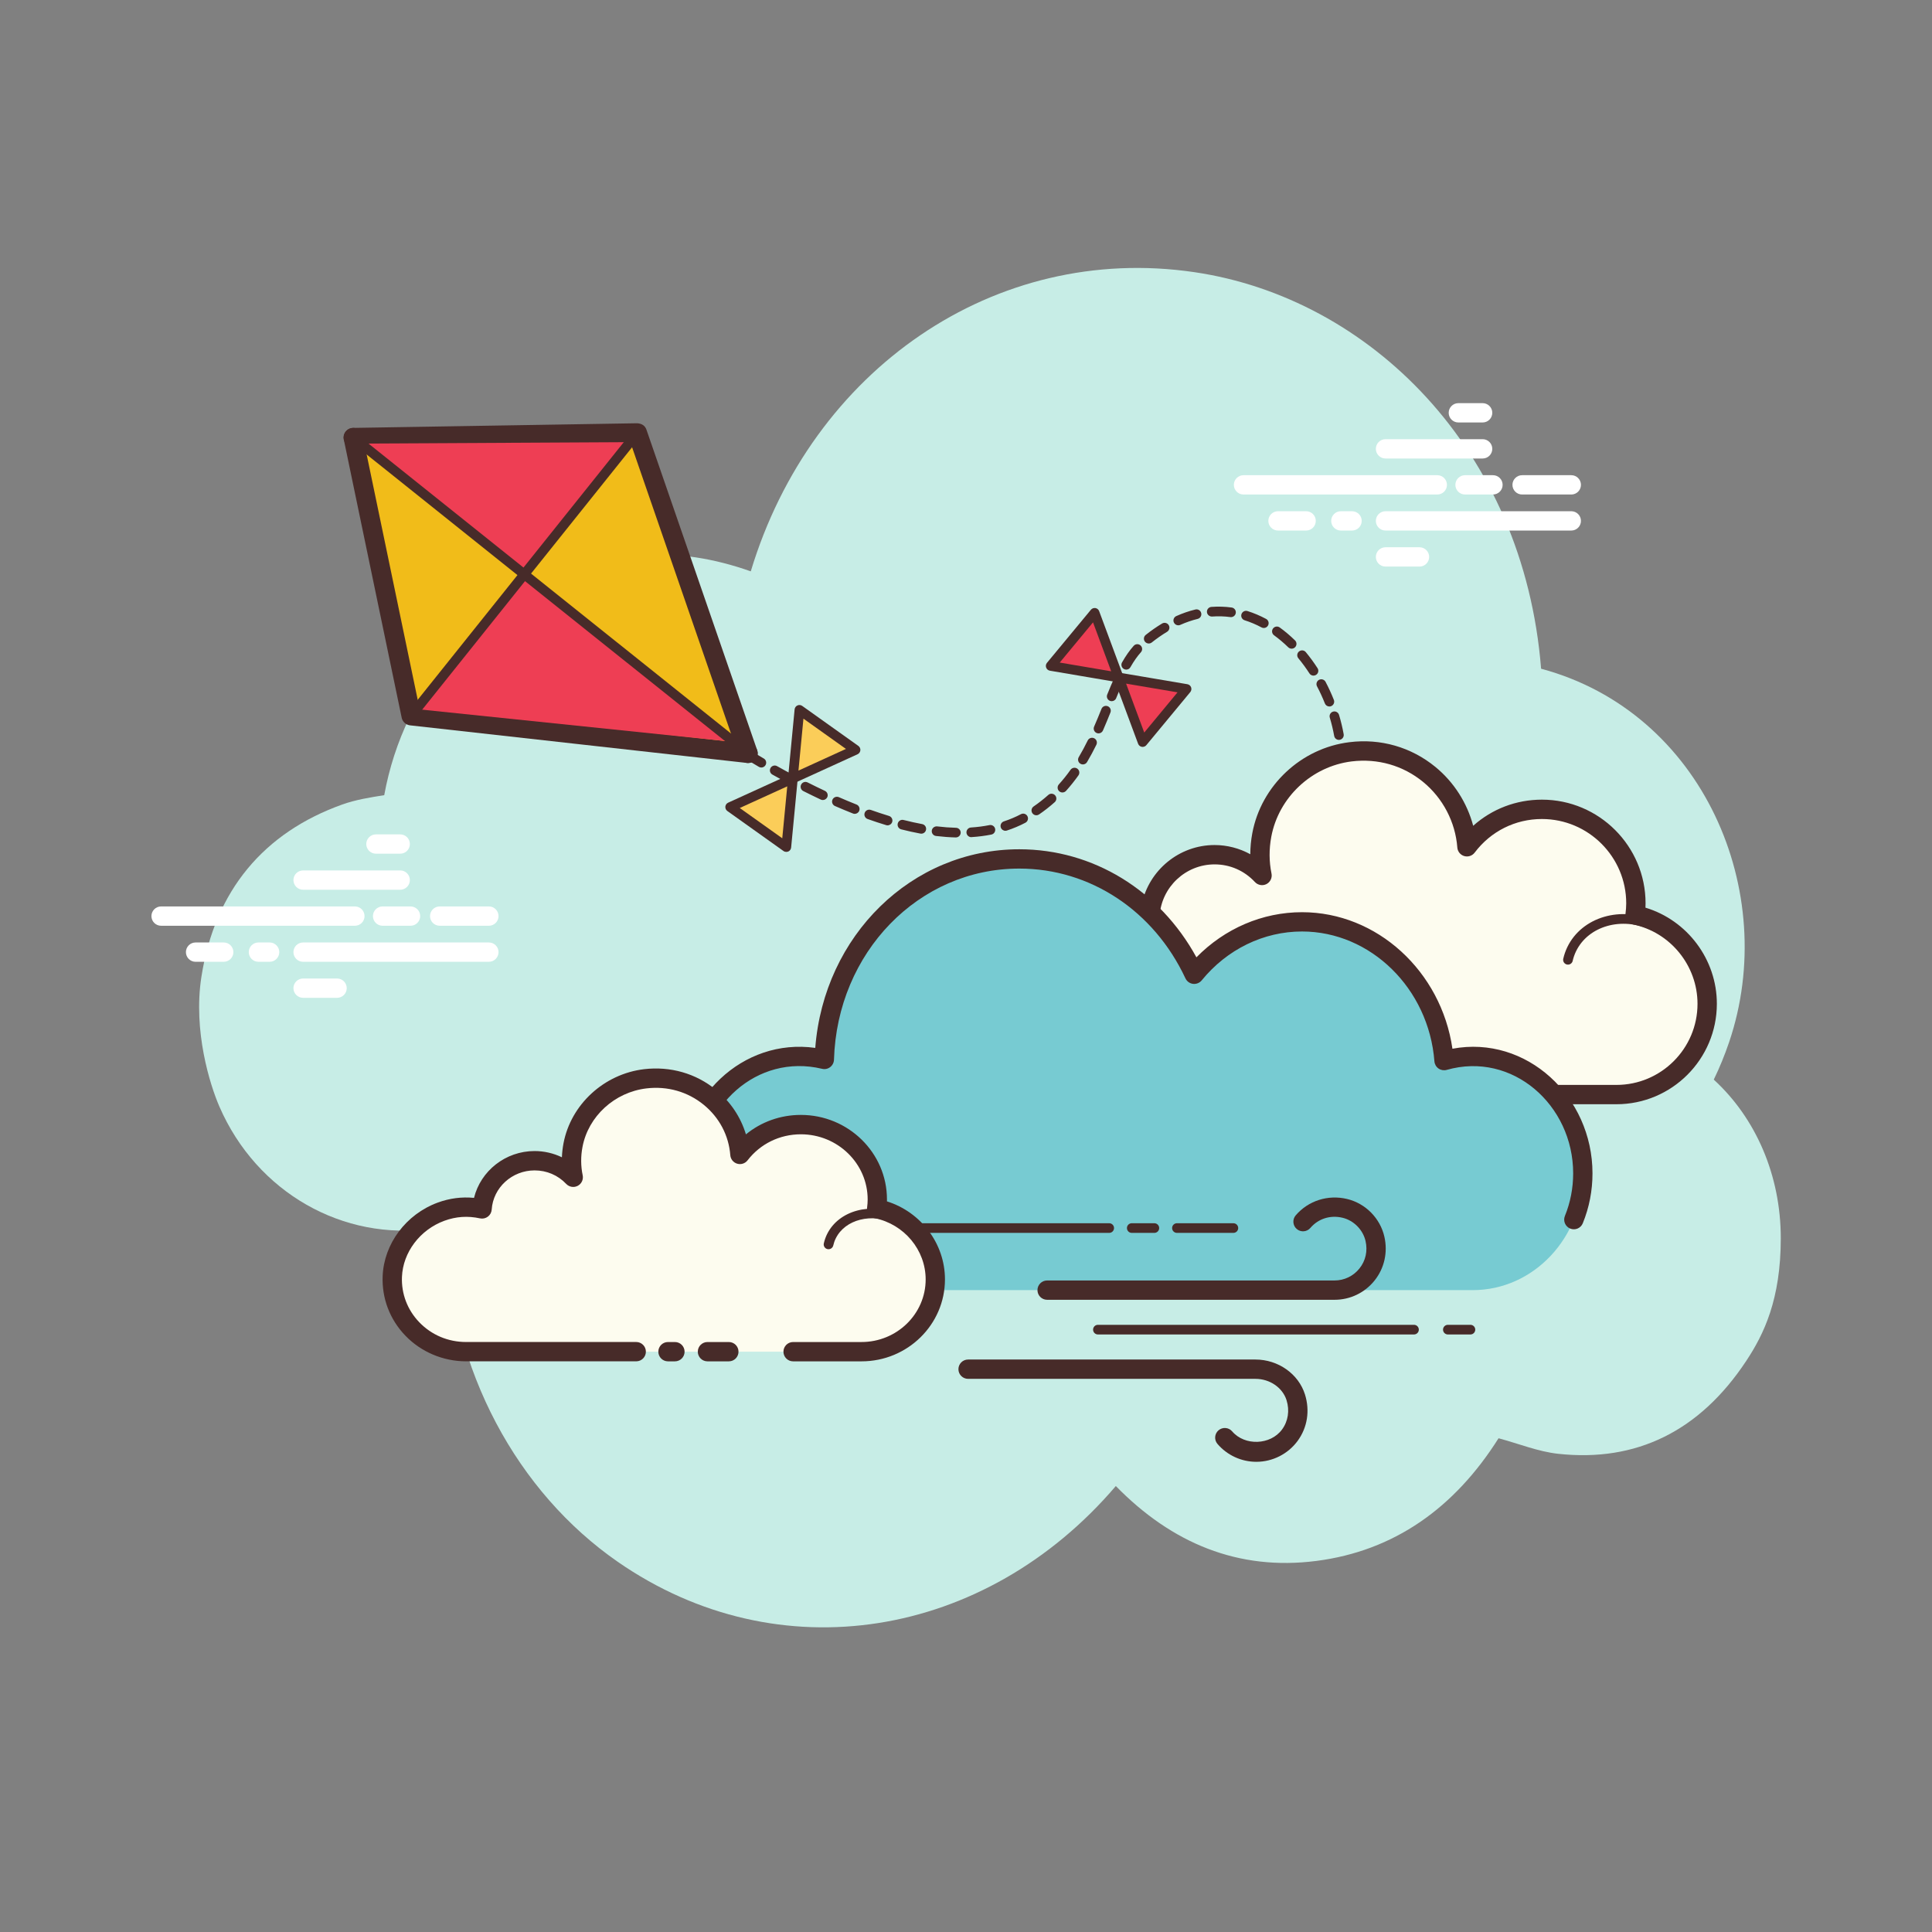 <svg xmlns="http://www.w3.org/2000/svg"  viewBox="0 0 100 100" width="100px" height="100px"><rect x="0" y="0" width="100" height="100" fill="#808080" stroke="none"/><path fill="#c7ede6" d="M88.704,55.881c0.3-0.616,0.566-1.264,0.796-1.943c2.633-7.77-1.349-17.078-9.733-19.325C78.86,23.23,70.86,15.421,61.826,14.088c-10.341-1.525-19.814,5.044-22.966,15.485c-3.799-1.346-7.501-1.182-10.99,0.857c-1.583,0.732-3.031,1.812-4.33,3.233c-1.907,2.086-3.147,4.719-3.652,7.495c-0.748,0.118-1.483,0.236-2.176,0.484c-4.04,1.449-6.589,4.431-7.288,8.923c-0.435,2.797,0.443,5.587,0.933,6.714c1.935,4.455,6.422,6.98,10.981,6.312c0.227-0.033,0.557,0.069,0.752,0.233c0.241,7.12,3.698,13.417,8.884,17.014c8.321,5.772,19.027,3.994,25.781-3.921c2.894,2.96,6.338,4.398,10.384,3.876c4.023-0.519,7.147-2.739,9.426-6.349c1.053,0.283,2.051,0.691,3.083,0.804c4.042,0.442,7.324-1.165,9.732-4.8c0.922-1.391,1.793-3.194,1.793-6.354C92.174,60.838,90.88,57.871,88.704,55.881z"/><path fill="#fff" d="M18.369 47.917H8.338c-.276 0-.5-.224-.5-.5s.224-.5.5-.5h10.031c.276 0 .5.224.5.5S18.645 47.917 18.369 47.917zM21.249 47.917h-1.446c-.276 0-.5-.224-.5-.5s.224-.5.5-.5h1.446c.276 0 .5.224.5.5S21.526 47.917 21.249 47.917zM25.304 47.917h-2.546c-.276 0-.5-.224-.5-.5s.224-.5.5-.5h2.546c.276 0 .5.224.5.5S25.58 47.917 25.304 47.917zM25.304 49.782h-9.616c-.276 0-.5-.224-.5-.5s.224-.5.5-.5h9.616c.276 0 .5.224.5.5S25.58 49.782 25.304 49.782zM13.956 49.782h-.58c-.276 0-.5-.224-.5-.5s.224-.5.5-.5h.58c.276 0 .5.224.5.5S14.233 49.782 13.956 49.782zM11.58 49.782h-1.457c-.276 0-.5-.224-.5-.5s.224-.5.5-.5h1.457c.276 0 .5.224.5.5S11.856 49.782 11.58 49.782zM20.715 46.053h-5.027c-.276 0-.5-.224-.5-.5s.224-.5.5-.5h5.027c.276 0 .5.224.5.5S20.992 46.053 20.715 46.053zM20.715 44.187h-1.257c-.276 0-.5-.224-.5-.5s.224-.5.5-.5h1.257c.276 0 .5.224.5.5S20.992 44.187 20.715 44.187zM17.447 51.647h-1.759c-.276 0-.5-.224-.5-.5s.224-.5.5-.5h1.759c.276 0 .5.224.5.5S17.723 51.647 17.447 51.647z"/><path fill="#f1bc19" d="M18.285 22.648L21.281 37.047 38.719 38.993"/><path fill="#472b29" d="M38.719,39.493c-0.019,0-0.037-0.001-0.056-0.003l-17.438-1.946c-0.215-0.024-0.39-0.184-0.434-0.395L17.795,22.75c-0.056-0.271,0.118-0.535,0.388-0.592c0.271-0.054,0.535,0.117,0.592,0.388l2.922,14.044l17.078,1.906c0.274,0.031,0.472,0.278,0.441,0.553C39.187,39.304,38.971,39.493,38.719,39.493z"/><path fill="#f1bc19" d="M18.285 22.648L32.989 22.408 38.719 38.993"/><path fill="#472b29" d="M38.719,39.493c-0.208,0-0.401-0.13-0.473-0.337l-5.611-16.242l-14.342,0.234c-0.003,0-0.006,0-0.008,0c-0.272,0-0.496-0.219-0.5-0.492C17.78,22.38,18,22.153,18.276,22.148l14.705-0.24c0.255,0.017,0.411,0.133,0.481,0.337l5.729,16.584c0.09,0.261-0.048,0.545-0.31,0.636C38.828,39.484,38.773,39.493,38.719,39.493z"/><path fill="#ee3e54" d="M18.453 22.961L27.117 29.727 32.819 22.885zM21.47 36.693L27.207 29.719 38.318 38.437z"/><path fill="#472b29" d="M38.719,39.243c-0.055,0-0.11-0.018-0.156-0.055L18.128,22.844c-0.108-0.086-0.125-0.244-0.039-0.352c0.087-0.108,0.244-0.124,0.352-0.039l20.434,16.345c0.108,0.086,0.125,0.244,0.039,0.352C38.865,39.211,38.792,39.243,38.719,39.243z"/><path fill="#472b29" d="M21.281,37.297c-0.055,0-0.11-0.018-0.156-0.055c-0.108-0.086-0.125-0.244-0.039-0.352l11.708-14.638c0.086-0.107,0.244-0.125,0.352-0.039c0.108,0.086,0.125,0.244,0.039,0.352L21.476,37.203C21.427,37.264,21.354,37.297,21.281,37.297z"/><path fill="#fbcd59" d="M41.038 40.293L40.697 43.844 37.792 41.774z"/><path fill="#472b29" d="M40.698,44.094c-0.051,0-0.102-0.016-0.145-0.046l-2.905-2.07c-0.073-0.052-0.112-0.139-0.104-0.228c0.009-0.089,0.064-0.167,0.146-0.204l3.246-1.48c0.08-0.037,0.177-0.028,0.249,0.024c0.073,0.052,0.112,0.139,0.104,0.228l-0.34,3.551c-0.009,0.089-0.064,0.167-0.145,0.204C40.768,44.087,40.733,44.094,40.698,44.094z M38.29,41.822l2.2,1.567l0.258-2.688L38.29,41.822z"/><path fill="#fbcd59" d="M41.038 40.293L44.284 38.813 41.379 36.742z"/><path fill="#472b29" d="M41.038,40.543c-0.051,0-0.102-0.016-0.145-0.046c-0.073-0.052-0.112-0.139-0.104-0.228l0.34-3.551c0.009-0.089,0.064-0.167,0.145-0.204c0.082-0.037,0.177-0.027,0.249,0.024l2.905,2.07c0.073,0.052,0.112,0.139,0.104,0.228c-0.009,0.089-0.064,0.167-0.145,0.204l-3.246,1.481C41.109,40.536,41.073,40.543,41.038,40.543z M41.586,37.197l-0.258,2.689l2.458-1.122L41.586,37.197z"/><path fill="#472b29" d="M66.882,44.592c-0.085,0-0.168-0.043-0.214-0.122c-0.071-0.119-0.032-0.272,0.086-0.343c0.277-0.166,0.535-0.355,0.767-0.562c0.101-0.092,0.259-0.084,0.353,0.02c0.092,0.103,0.083,0.261-0.02,0.353c-0.255,0.228-0.539,0.437-0.843,0.618C66.97,44.58,66.926,44.592,66.882,44.592z M68.238,43.422c-0.055,0-0.111-0.018-0.157-0.056c-0.107-0.086-0.124-0.244-0.037-0.352c0.197-0.244,0.371-0.511,0.519-0.793c0.064-0.123,0.216-0.168,0.337-0.106c0.122,0.064,0.17,0.215,0.106,0.337c-0.163,0.312-0.355,0.607-0.573,0.877C68.383,43.39,68.311,43.422,68.238,43.422z M49.474,43.346c-0.002,0-0.004,0-0.006,0c-0.33-0.008-0.673-0.034-1.021-0.076c-0.137-0.016-0.235-0.141-0.218-0.278s0.145-0.232,0.278-0.218c0.332,0.04,0.66,0.064,0.974,0.072c0.138,0.003,0.247,0.118,0.244,0.256C49.721,43.238,49.609,43.346,49.474,43.346z M50.273,43.331c-0.13,0-0.24-0.102-0.249-0.234c-0.009-0.138,0.096-0.257,0.233-0.266c0.331-0.021,0.653-0.063,0.958-0.124c0.138-0.026,0.267,0.062,0.294,0.196c0.027,0.136-0.061,0.267-0.196,0.294c-0.327,0.065-0.671,0.109-1.024,0.132C50.285,43.331,50.279,43.331,50.273,43.331z M47.687,43.151c-0.015,0-0.031-0.001-0.046-0.004c-0.327-0.061-0.658-0.134-0.993-0.219c-0.134-0.034-0.215-0.17-0.181-0.304c0.034-0.133,0.167-0.217,0.304-0.181c0.324,0.082,0.644,0.153,0.96,0.212c0.136,0.025,0.226,0.155,0.2,0.291C47.911,43.067,47.806,43.151,47.687,43.151z M52.039,43.001c-0.105,0-0.203-0.067-0.238-0.172c-0.043-0.131,0.029-0.272,0.16-0.315c0.306-0.1,0.603-0.225,0.882-0.372c0.121-0.064,0.273-0.018,0.337,0.105c0.064,0.122,0.017,0.273-0.105,0.337c-0.304,0.16-0.626,0.295-0.959,0.405C52.091,42.997,52.064,43.001,52.039,43.001z M45.94,42.72c-0.024,0-0.048-0.003-0.072-0.011c-0.318-0.096-0.639-0.202-0.961-0.317c-0.13-0.046-0.198-0.189-0.151-0.319c0.047-0.13,0.189-0.196,0.319-0.151c0.314,0.112,0.627,0.216,0.938,0.31c0.132,0.04,0.207,0.179,0.167,0.312C46.147,42.65,46.047,42.72,45.94,42.72z M53.642,42.199c-0.08,0-0.158-0.038-0.207-0.109c-0.078-0.114-0.049-0.27,0.065-0.348c0.263-0.18,0.519-0.381,0.76-0.596c0.101-0.092,0.259-0.083,0.353,0.02c0.092,0.103,0.083,0.261-0.02,0.353c-0.256,0.229-0.529,0.443-0.811,0.636C53.74,42.184,53.69,42.199,53.642,42.199z M44.241,42.125c-0.031,0-0.062-0.005-0.092-0.018c-0.31-0.122-0.62-0.252-0.932-0.388c-0.126-0.056-0.184-0.203-0.128-0.33c0.056-0.126,0.205-0.181,0.33-0.128c0.306,0.134,0.61,0.261,0.914,0.381c0.128,0.051,0.191,0.196,0.141,0.324C44.435,42.065,44.341,42.125,44.241,42.125z M69.099,41.853c-0.027,0-0.054-0.004-0.081-0.014c-0.131-0.045-0.2-0.187-0.155-0.317c0.101-0.295,0.18-0.608,0.234-0.929c0.023-0.136,0.155-0.228,0.288-0.205c0.136,0.023,0.228,0.152,0.205,0.288c-0.059,0.348-0.144,0.687-0.254,1.008C69.3,41.788,69.203,41.853,69.099,41.853z M42.59,41.409c-0.036,0-0.072-0.007-0.106-0.023c-0.302-0.142-0.604-0.289-0.906-0.441c-0.123-0.062-0.173-0.212-0.11-0.336c0.062-0.124,0.212-0.173,0.336-0.11c0.297,0.15,0.595,0.295,0.893,0.435c0.125,0.059,0.179,0.208,0.121,0.333C42.773,41.356,42.684,41.409,42.59,41.409z M54.992,41.018c-0.06,0-0.12-0.021-0.168-0.064c-0.102-0.093-0.11-0.251-0.018-0.354c0.213-0.235,0.417-0.489,0.605-0.756c0.081-0.113,0.237-0.137,0.349-0.06c0.113,0.08,0.139,0.236,0.06,0.349c-0.201,0.283-0.417,0.553-0.643,0.803C55.128,40.99,55.06,41.018,54.992,41.018z M40.979,40.603c-0.04,0-0.08-0.009-0.117-0.029c-0.295-0.156-0.59-0.317-0.884-0.482c-0.121-0.068-0.164-0.22-0.096-0.34c0.067-0.121,0.22-0.164,0.34-0.096c0.291,0.163,0.582,0.322,0.873,0.476c0.122,0.065,0.169,0.216,0.104,0.338C41.156,40.555,41.069,40.603,40.979,40.603z M69.428,40.09c-0.004,0-0.008,0-0.012,0c-0.138-0.006-0.244-0.123-0.238-0.261c0.005-0.113,0.008-0.226,0.008-0.34c0-0.208-0.009-0.418-0.026-0.627c-0.012-0.138,0.091-0.259,0.228-0.27c0.131-0.009,0.259,0.09,0.27,0.228c0.019,0.224,0.028,0.447,0.028,0.669c0,0.122-0.003,0.243-0.009,0.363C69.672,39.985,69.561,40.09,69.428,40.09z M39.407,39.727c-0.043,0-0.086-0.011-0.125-0.034c-0.29-0.168-0.578-0.34-0.864-0.514c-0.118-0.072-0.155-0.226-0.084-0.344c0.072-0.118,0.227-0.154,0.344-0.084c0.284,0.173,0.569,0.343,0.855,0.509c0.12,0.069,0.16,0.223,0.091,0.342C39.577,39.683,39.493,39.727,39.407,39.727z M56.051,39.567c-0.043,0-0.088-0.011-0.128-0.035c-0.119-0.07-0.158-0.224-0.087-0.343c0.169-0.284,0.322-0.572,0.464-0.862c0.061-0.125,0.213-0.173,0.334-0.115c0.124,0.061,0.175,0.21,0.115,0.334c-0.147,0.301-0.308,0.602-0.483,0.898C56.219,39.524,56.136,39.567,56.051,39.567z M69.303,38.297c-0.119,0-0.224-0.084-0.246-0.206c-0.057-0.316-0.133-0.634-0.227-0.946c-0.04-0.132,0.035-0.271,0.167-0.311c0.132-0.04,0.271,0.035,0.311,0.167c0.099,0.33,0.18,0.667,0.24,1c0.024,0.136-0.066,0.266-0.202,0.291C69.333,38.296,69.318,38.297,69.303,38.297z M56.86,37.96c-0.034,0-0.067-0.007-0.1-0.021c-0.126-0.055-0.184-0.203-0.129-0.329c0.135-0.309,0.26-0.615,0.381-0.917c0.051-0.129,0.196-0.191,0.325-0.139c0.128,0.051,0.19,0.197,0.139,0.325c-0.123,0.306-0.25,0.617-0.387,0.931C57.048,37.904,56.956,37.96,56.86,37.96z M68.808,36.568c-0.1,0-0.193-0.06-0.232-0.158c-0.12-0.302-0.256-0.6-0.407-0.884c-0.064-0.122-0.018-0.273,0.104-0.338c0.121-0.063,0.273-0.018,0.338,0.104c0.158,0.3,0.303,0.614,0.429,0.933c0.051,0.128-0.012,0.274-0.14,0.325C68.87,36.563,68.839,36.568,68.808,36.568z M57.542,36.293c-0.031,0-0.063-0.006-0.094-0.018c-0.128-0.052-0.19-0.198-0.138-0.326c0.131-0.323,0.261-0.636,0.396-0.931c0.057-0.126,0.207-0.18,0.331-0.123c0.125,0.057,0.181,0.206,0.123,0.331c-0.132,0.289-0.259,0.594-0.387,0.91C57.735,36.234,57.641,36.293,57.542,36.293z M67.986,34.97c-0.082,0-0.163-0.041-0.21-0.115c-0.177-0.274-0.369-0.537-0.573-0.782c-0.088-0.106-0.074-0.264,0.033-0.352c0.106-0.086,0.265-0.074,0.352,0.033c0.216,0.26,0.421,0.54,0.608,0.831c0.075,0.116,0.042,0.271-0.075,0.345C68.08,34.957,68.032,34.97,67.986,34.97z M58.295,34.659c-0.042,0-0.084-0.01-0.124-0.033c-0.12-0.068-0.162-0.221-0.094-0.341c0.194-0.341,0.392-0.623,0.604-0.859c0.092-0.103,0.251-0.111,0.353-0.019c0.103,0.092,0.111,0.25,0.019,0.353c-0.188,0.21-0.365,0.462-0.542,0.772C58.467,34.614,58.382,34.659,58.295,34.659z M66.855,33.575c-0.063,0-0.126-0.023-0.175-0.071c-0.235-0.229-0.482-0.438-0.735-0.622c-0.112-0.081-0.136-0.237-0.055-0.349c0.082-0.112,0.238-0.136,0.349-0.055c0.272,0.197,0.539,0.422,0.791,0.669c0.099,0.096,0.101,0.254,0.004,0.354C66.985,33.55,66.92,33.575,66.855,33.575z M59.459,33.308c-0.074,0-0.146-0.033-0.196-0.095c-0.086-0.108-0.068-0.266,0.041-0.351c0.278-0.221,0.563-0.419,0.846-0.589c0.117-0.07,0.271-0.034,0.343,0.085c0.071,0.118,0.034,0.271-0.085,0.343c-0.265,0.16-0.532,0.346-0.793,0.553C59.569,33.29,59.514,33.308,59.459,33.308z M65.415,32.505c-0.04,0-0.081-0.009-0.118-0.03c-0.286-0.153-0.581-0.277-0.876-0.37c-0.132-0.042-0.205-0.182-0.164-0.313c0.042-0.132,0.18-0.206,0.313-0.164c0.325,0.102,0.649,0.239,0.963,0.407c0.122,0.065,0.167,0.216,0.102,0.338C65.59,32.457,65.504,32.505,65.415,32.505z M60.987,32.366c-0.095,0-0.187-0.055-0.228-0.148c-0.057-0.126,0-0.274,0.126-0.33c0.327-0.146,0.659-0.261,0.987-0.34c0.137-0.034,0.27,0.049,0.302,0.184c0.033,0.134-0.049,0.27-0.184,0.302c-0.299,0.073-0.602,0.178-0.901,0.311C61.056,32.359,61.021,32.366,60.987,32.366z M63.717,31.942c-0.012,0-0.023-0.001-0.035-0.002c-0.308-0.042-0.624-0.051-0.943-0.028c-0.132,0.007-0.258-0.093-0.268-0.23c-0.011-0.138,0.092-0.258,0.23-0.269c0.355-0.026,0.706-0.015,1.05,0.032c0.137,0.019,0.232,0.145,0.213,0.282C63.947,31.851,63.84,31.942,63.717,31.942z"/><path fill="#ee3e54" d="M57.9 35.065L61.417 35.662 59.142 38.409z"/><path fill="#472b29" d="M59.142,38.659c-0.014,0-0.028-0.001-0.042-0.003c-0.088-0.015-0.161-0.076-0.192-0.16l-1.242-3.344c-0.031-0.083-0.015-0.178,0.042-0.247c0.057-0.068,0.144-0.103,0.234-0.087l3.517,0.597c0.088,0.015,0.161,0.076,0.192,0.16c0.031,0.083,0.015,0.178-0.042,0.247l-2.275,2.748C59.287,38.627,59.216,38.659,59.142,38.659z M58.286,35.384l0.94,2.532l1.723-2.081L58.286,35.384z"/><path fill="#ee3e54" d="M57.9 35.065L56.659 31.721 54.383 34.468z"/><path fill="#472b29" d="M57.9,35.315c-0.014,0-0.028-0.001-0.042-0.003l-3.517-0.597c-0.088-0.015-0.161-0.076-0.192-0.16c-0.031-0.083-0.015-0.178,0.042-0.247l2.275-2.748c0.057-0.068,0.144-0.101,0.234-0.087c0.088,0.015,0.161,0.076,0.192,0.16l1.242,3.345c0.031,0.083,0.015,0.178-0.042,0.247C58.045,35.283,57.974,35.315,57.9,35.315z M54.852,34.294l2.663,0.452l-0.94-2.533L54.852,34.294z"/><path fill="#fdfcef" d="M72.365,56.655c0,0,11.233,0,11.301,0c2.594,0,4.697-2.103,4.697-4.697c0-2.263-1.601-4.152-3.732-4.597c0.025-0.198,0.041-0.399,0.041-0.603c0-2.687-2.178-4.865-4.865-4.865c-1.586,0-2.991,0.763-3.879,1.938c-0.227-2.991-2.898-5.298-6.024-4.916c-2.285,0.28-4.176,2.046-4.596,4.31c-0.135,0.726-0.121,1.431,0.014,2.092c-0.613-0.66-1.485-1.075-2.456-1.075c-1.778,0-3.229,1.384-3.344,3.133c-0.807-0.179-1.685-0.167-2.61,0.18c-1.768,0.664-3.027,2.328-3.1,4.215c-0.105,2.68,2.037,4.885,4.693,4.885c0.202,0,0.911,0,1.074,0h9.753"/><path fill="#472b29" d="M83.666,57.155H72.365c-0.276,0-0.5-0.224-0.5-0.5s0.224-0.5,0.5-0.5h11.301c2.314,0,4.197-1.883,4.197-4.197c0-1.977-1.402-3.704-3.334-4.108c-0.255-0.053-0.426-0.293-0.394-0.552c0.022-0.178,0.038-0.357,0.038-0.541c0-2.407-1.958-4.365-4.365-4.365c-1.376,0-2.645,0.634-3.479,1.739c-0.125,0.166-0.341,0.237-0.54,0.179c-0.2-0.059-0.342-0.235-0.358-0.442c-0.1-1.318-0.746-2.556-1.771-3.396c-1.036-0.849-2.344-1.225-3.694-1.062c-2.072,0.254-3.785,1.86-4.165,3.905c-0.119,0.64-0.115,1.279,0.012,1.9c0.045,0.22-0.062,0.442-0.261,0.545c-0.199,0.102-0.442,0.059-0.595-0.104c-0.548-0.59-1.291-0.916-2.09-0.916c-1.497,0-2.747,1.171-2.845,2.666c-0.01,0.146-0.083,0.28-0.199,0.367c-0.117,0.087-0.267,0.118-0.408,0.088c-0.805-0.179-1.566-0.126-2.327,0.16c-1.596,0.599-2.712,2.113-2.776,3.766c-0.045,1.154,0.37,2.248,1.168,3.078c0.799,0.831,1.873,1.288,3.025,1.288h10.828c0.276,0,0.5,0.224,0.5,0.5s-0.224,0.5-0.5,0.5H58.505c-1.427,0-2.757-0.566-3.746-1.595c-0.989-1.028-1.502-2.381-1.446-3.81c0.08-2.05,1.456-3.924,3.424-4.664c0.767-0.289,1.56-0.385,2.362-0.29c0.371-1.751,1.932-3.055,3.768-3.055c0.649,0,1.286,0.167,1.848,0.476c0.001-0.36,0.036-0.722,0.103-1.084c0.459-2.47,2.526-4.409,5.027-4.715c1.615-0.202,3.2,0.256,4.45,1.28c0.959,0.786,1.643,1.862,1.957,3.047c0.972-0.87,2.223-1.353,3.557-1.353c2.958,0,5.365,2.407,5.365,5.365c0,0.075-0.002,0.15-0.006,0.225c2.167,0.654,3.696,2.679,3.696,4.976C88.863,54.824,86.532,57.155,83.666,57.155z"/><path fill="#472b29" d="M59.339 54.949c-.006 0-.012 0-.017 0-.138-.009-.242-.128-.233-.266.103-1.53 1.531-2.694 3.188-2.578.128.009.257.025.385.049.268-.929 1.224-1.575 2.281-1.505.404.026.783.151 1.108.359 0-.012.001-.024.002-.037.116-1.729 1.722-3.041 3.606-2.913.138.009.242.128.233.266s-.129.244-.266.233c-1.594-.105-2.976.993-3.074 2.447-.012.175-.005.352.022.528.017.109-.041.217-.141.264-.098.046-.219.022-.293-.061-.309-.348-.746-.557-1.23-.589-.913-.063-1.696.53-1.81 1.341-.01.071-.05.134-.11.174-.06.04-.135.051-.204.033-.18-.049-.363-.081-.543-.092-1.39-.095-2.572.857-2.656 2.112C59.58 54.847 59.47 54.949 59.339 54.949zM81.158 49.929c-.018 0-.037-.002-.056-.006-.135-.031-.219-.165-.188-.299.048-.21.119-.413.211-.604.755-1.562 2.795-2.162 4.549-1.334.125.059.179.208.12.333-.059.126-.209.177-.333.12-1.507-.709-3.249-.217-3.886 1.1-.076.157-.135.325-.174.498C81.375 49.851 81.272 49.929 81.158 49.929z"/><g><path fill="#fff" d="M74.394 25.596h-10.03c-.276 0-.5-.224-.5-.5s.224-.5.5-.5h10.03c.276 0 .5.224.5.5S74.671 25.596 74.394 25.596zM77.276 25.596H75.83c-.276 0-.5-.224-.5-.5s.224-.5.5-.5h1.446c.276 0 .5.224.5.5S77.552 25.596 77.276 25.596zM81.33 25.596h-2.546c-.276 0-.5-.224-.5-.5s.224-.5.5-.5h2.546c.276 0 .5.224.5.5S81.606 25.596 81.33 25.596zM81.33 27.461h-9.616c-.276 0-.5-.224-.5-.5s.224-.5.5-.5h9.616c.276 0 .5.224.5.5S81.606 27.461 81.33 27.461zM69.982 27.461h-.58c-.276 0-.5-.224-.5-.5s.224-.5.5-.5h.58c.276 0 .5.224.5.5S70.259 27.461 69.982 27.461zM67.605 27.461h-1.456c-.276 0-.5-.224-.5-.5s.224-.5.5-.5h1.456c.276 0 .5.224.5.5S67.882 27.461 67.605 27.461zM76.741 23.732h-5.027c-.276 0-.5-.224-.5-.5s.224-.5.5-.5h5.027c.276 0 .5.224.5.5S77.018 23.732 76.741 23.732zM76.741 21.867h-1.257c-.276 0-.5-.224-.5-.5s.224-.5.5-.5h1.257c.276 0 .5.224.5.5S77.018 21.867 76.741 21.867zM73.473 29.326h-1.759c-.276 0-.5-.224-.5-.5s.224-.5.5-.5h1.759c.276 0 .5.224.5.5S73.749 29.326 73.473 29.326z"/></g><g><path fill="#77cbd2" d="M76.224,54.683c-0.513,0-1.008,0.079-1.481,0.213c-0.31-4.02-3.479-7.182-7.35-7.182c-2.232,0-4.228,1.055-5.581,2.715c-1.652-3.535-5.08-5.971-9.052-5.971c-5.474,0-9.921,4.617-10.092,10.378c-0.406-0.097-0.827-0.153-1.26-0.153c-3.149,0-5.702,2.707-5.702,6.047c0,3.34,2.553,6.047,5.702,6.047c0.366,0,34.451,0,34.818,0c3.149,0,5.702-2.707,5.702-6.047C81.926,57.39,79.373,54.683,76.224,54.683z"/><path fill="#472b29" d="M46.018,67.277h-4.612c-3.42,0-6.202-2.937-6.202-6.547c0-3.886,3.235-7.017,6.994-6.491c0.45-5.811,4.987-10.281,10.561-10.281c3.82,0,7.271,2.125,9.168,5.593c1.464-1.493,3.418-2.336,5.466-2.336c3.886,0,7.204,3.06,7.785,7.067c3.831-0.716,7.248,2.475,7.249,6.449c0,0.898-0.169,1.768-0.502,2.585c-0.104,0.256-0.396,0.379-0.652,0.274c-0.255-0.104-0.378-0.396-0.274-0.652c0.284-0.696,0.428-1.439,0.428-2.208c0-3.527-3.14-6.323-6.546-5.353c-0.146,0.04-0.3,0.015-0.423-0.071c-0.123-0.085-0.201-0.222-0.213-0.372c-0.291-3.769-3.3-6.721-6.852-6.721c-1.99,0-3.883,0.922-5.193,2.531c-0.109,0.133-0.282,0.2-0.449,0.18c-0.171-0.021-0.318-0.128-0.392-0.284c-1.638-3.505-4.934-5.683-8.6-5.683c-5.214,0-9.427,4.346-9.592,9.893c-0.005,0.15-0.077,0.291-0.196,0.382c-0.119,0.092-0.271,0.126-0.42,0.089c-3.376-0.808-6.347,1.952-6.347,5.408c0,3.059,2.333,5.547,5.202,5.547h4.612c0.276,0,0.5,0.224,0.5,0.5S46.295,67.277,46.018,67.277z"/><path fill="#472b29" d="M63.839 63.814h-2.921c-.138 0-.25-.112-.25-.25s.112-.25.25-.25h2.921c.138 0 .25.112.25.25S63.977 63.814 63.839 63.814zM59.749 63.814H58.58c-.138 0-.25-.112-.25-.25s.112-.25.25-.25h1.169c.138 0 .25.112.25.25S59.888 63.814 59.749 63.814zM57.412 63.814h-16.36c-.138 0-.25-.112-.25-.25s.112-.25.25-.25h16.36c.138 0 .25.112.25.25S57.55 63.814 57.412 63.814zM65.028 75.663c-.775 0-1.508-.338-2.012-.926-.18-.21-.155-.525.055-.705.21-.178.526-.155.705.055.653.764 1.987.714 2.583-.098.315-.429.4-.981.233-1.514-.205-.651-.866-1.106-1.608-1.106H50.108c-.276 0-.5-.224-.5-.5s.224-.5.5-.5h14.875c1.174 0 2.228.743 2.562 1.807.264.84.125 1.717-.381 2.406C66.667 75.258 65.869 75.663 65.028 75.663z"/><path fill="#472b29" d="M69.076 67.277H54.199c-.276 0-.5-.224-.5-.5s.224-.5.5-.5h14.877c.504 0 .975-.227 1.29-.622.32-.401.432-.906.314-1.422-.133-.58-.609-1.062-1.187-1.201-.632-.153-1.257.044-1.669.526-.18.209-.495.234-.705.055-.209-.18-.234-.495-.055-.705.653-.762 1.675-1.086 2.664-.848.952.229 1.709.995 1.927 1.951.184.807 0 1.633-.507 2.268C70.641 66.913 69.886 67.277 69.076 67.277zM76.109 69.072h-1.168c-.138 0-.25-.112-.25-.25s.112-.25.25-.25h1.168c.138 0 .25.112.25.25S76.247 69.072 76.109 69.072zM73.188 69.072h-16.36c-.138 0-.25-.112-.25-.25s.112-.25.25-.25h16.36c.138 0 .25.112.25.25S73.326 69.072 73.188 69.072z"/></g><g><path fill="#fdfcef" d="M41.051,69.963c1.883,0,3.517,0,3.54,0c2.11,0,3.821-1.674,3.821-3.739c0-1.802-1.302-3.305-3.035-3.66c0.02-0.158,0.034-0.317,0.034-0.48c0-2.139-1.772-3.873-3.957-3.873c-1.29,0-2.433,0.607-3.155,1.543c-0.185-2.381-2.358-4.218-4.9-3.913c-1.859,0.223-3.397,1.629-3.739,3.431c-0.11,0.578-0.098,1.139,0.011,1.665c-0.498-0.525-1.208-0.856-1.998-0.856c-1.446,0-2.627,1.102-2.72,2.494c-0.657-0.142-1.371-0.133-2.123,0.143c-1.438,0.528-2.462,1.853-2.522,3.356c-0.085,2.133,1.657,3.889,3.818,3.889c0.164,0,0.741,0,0.874,0h7.934 M34.574,69.963h0.36"/><path fill="#472b29" d="M44.592,70.463h-3.541c-0.276,0-0.5-0.224-0.5-0.5s0.224-0.5,0.5-0.5h3.541c1.831,0,3.32-1.453,3.32-3.239c0-1.524-1.108-2.857-2.635-3.17c-0.256-0.052-0.429-0.293-0.396-0.553c0.018-0.137,0.029-0.275,0.029-0.417c0-1.86-1.551-3.373-3.457-3.373c-1.092,0-2.098,0.491-2.759,1.348c-0.127,0.164-0.34,0.233-0.539,0.173c-0.198-0.059-0.339-0.234-0.355-0.44c-0.079-1.019-0.565-1.944-1.37-2.604c-0.829-0.68-1.883-0.983-2.973-0.852c-1.646,0.197-3.006,1.442-3.307,3.028c-0.094,0.494-0.091,0.988,0.01,1.471c0.045,0.219-0.06,0.441-0.258,0.544c-0.197,0.104-0.44,0.063-0.595-0.099c-0.428-0.452-1.009-0.7-1.636-0.7c-1.169,0-2.145,0.891-2.221,2.028c-0.01,0.146-0.082,0.279-0.198,0.366c-0.116,0.087-0.264,0.12-0.407,0.089c-0.637-0.138-1.241-0.097-1.845,0.124c-1.262,0.464-2.144,1.632-2.195,2.906c-0.035,0.875,0.283,1.708,0.895,2.345c0.635,0.661,1.495,1.024,2.423,1.024h8.808c0.276,0,0.5,0.224,0.5,0.5s-0.224,0.5-0.5,0.5h-8.808c-1.185,0-2.332-0.485-3.145-1.332c-0.802-0.835-1.218-1.928-1.172-3.078c0.066-1.674,1.211-3.203,2.849-3.805c0.611-0.225,1.242-0.307,1.88-0.245c0.344-1.396,1.629-2.424,3.135-2.424c0.493,0,0.977,0.113,1.414,0.323c0.009-0.242,0.037-0.484,0.083-0.726c0.382-2.009,2.097-3.586,4.17-3.834c1.36-0.16,2.685,0.218,3.726,1.072c0.748,0.613,1.278,1.409,1.546,2.302c0.791-0.648,1.786-1.007,2.843-1.007c2.458,0,4.457,1.962,4.457,4.373c0,0.034,0,0.068-0.001,0.102c1.764,0.555,3.003,2.188,3.003,4.038C48.912,68.561,46.974,70.463,44.592,70.463z M34.934,70.463h-0.359c-0.276,0-0.5-0.224-0.5-0.5s0.224-0.5,0.5-0.5h0.359c0.276,0,0.5,0.224,0.5,0.5S35.21,70.463,34.934,70.463z"/><path fill="#472b29" d="M42.884,64.66c-0.018,0-0.037-0.002-0.055-0.006c-0.135-0.03-0.219-0.164-0.188-0.299c0.038-0.167,0.095-0.328,0.169-0.479c0.605-1.224,2.272-1.675,3.722-1.006c0.125,0.058,0.18,0.207,0.122,0.332c-0.058,0.125-0.206,0.181-0.332,0.122c-1.205-0.558-2.579-0.209-3.063,0.774c-0.058,0.116-0.101,0.24-0.13,0.368C43.101,64.582,42.998,64.66,42.884,64.66z"/><g><path fill="#472b29" d="M37.725,70.463h-1.107c-0.276,0-0.5-0.224-0.5-0.5s0.224-0.5,0.5-0.5h1.107c0.276,0,0.5,0.224,0.5,0.5S38.001,70.463,37.725,70.463z"/></g></g></svg>